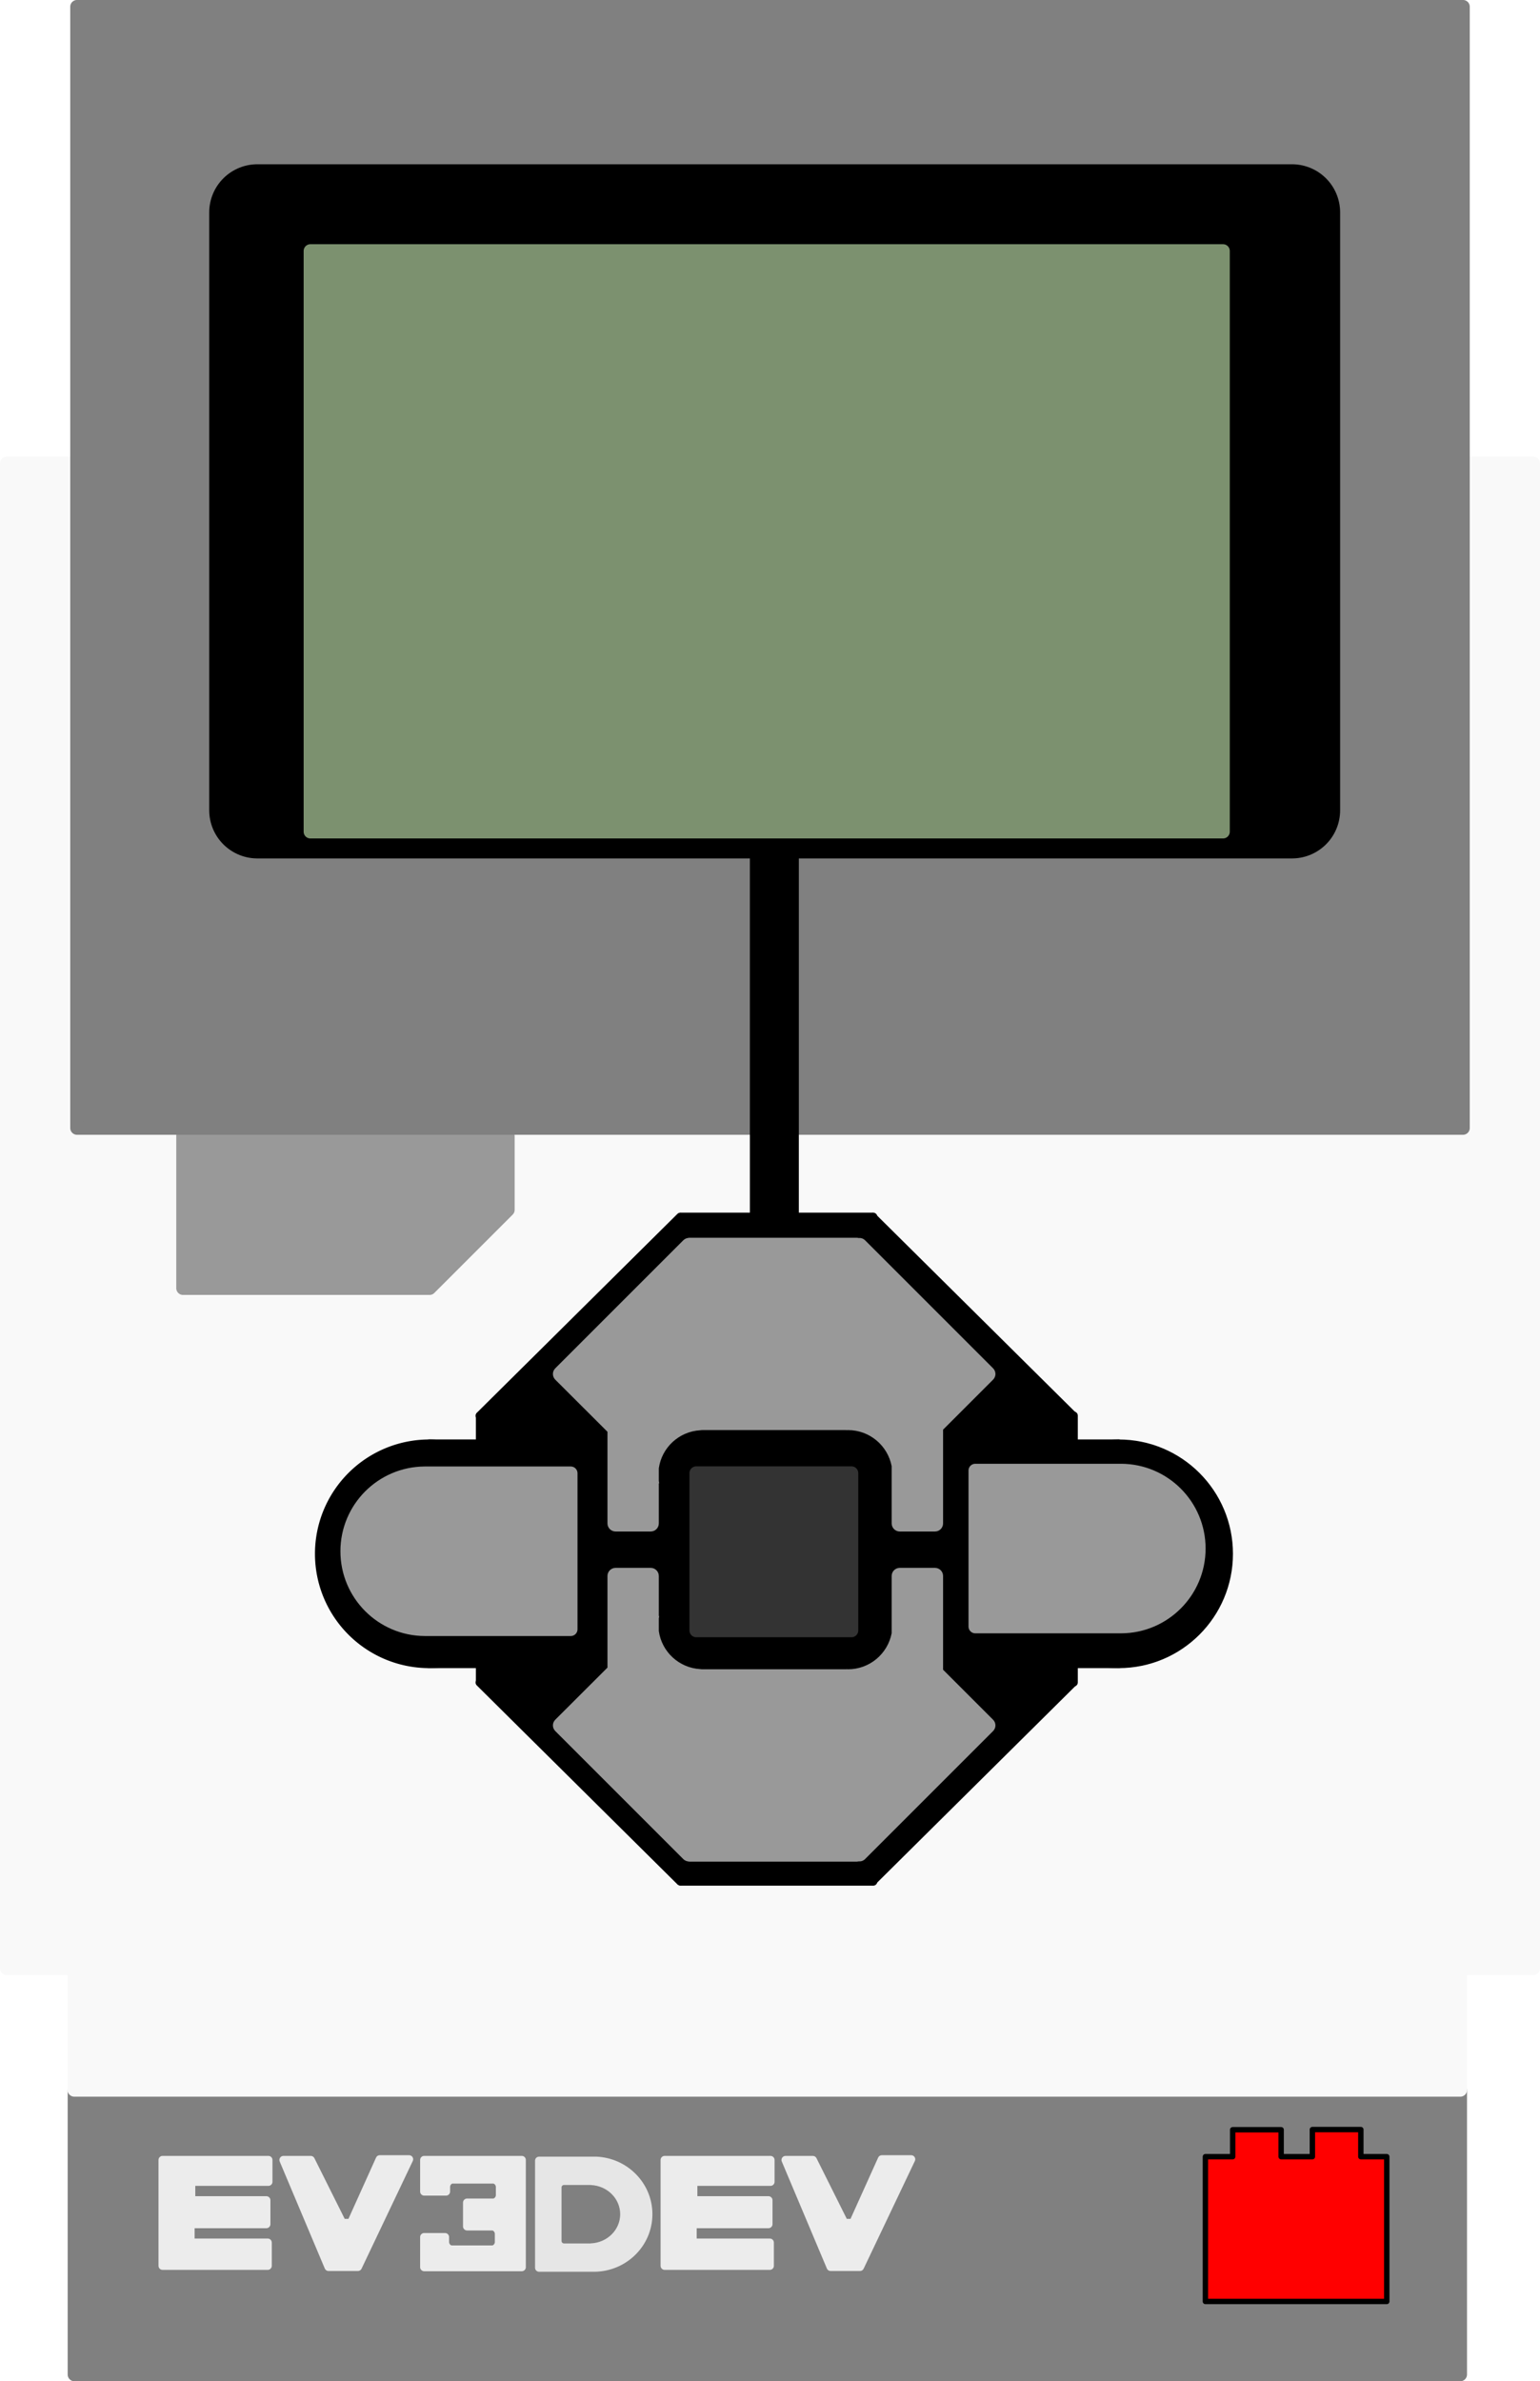 <?xml version="1.0" encoding="UTF-8" standalone="no"?>
<!-- Created with Inkscape (http://www.inkscape.org/) -->

<svg
   xmlns:dc="http://purl.org/dc/elements/1.1/"
   xmlns:cc="http://creativecommons.org/ns#"
   xmlns:rdf="http://www.w3.org/1999/02/22-rdf-syntax-ns#"
   xmlns:svg="http://www.w3.org/2000/svg"
   xmlns="http://www.w3.org/2000/svg"
   xmlns:sodipodi="http://sodipodi.sourceforge.net/DTD/sodipodi-0.dtd"
   xmlns:inkscape="http://www.inkscape.org/namespaces/inkscape"
   width="570"
   height="881.316"
   id="svg2"
   version="1.1"
   inkscape:version="0.48.4 r9939"
   sodipodi:docname="ev3.svg">
  <defs
     id="defs4" />
  <sodipodi:namedview
     id="base"
     pagecolor="#ffffff"
     bordercolor="#666666"
     borderopacity="1.0"
     inkscape:pageopacity="0.0"
     inkscape:pageshadow="2"
     inkscape:zoom="0.50521523"
     inkscape:cx="425.99161"
     inkscape:cy="438.03484"
     inkscape:document-units="px"
     inkscape:current-layer="layer1"
     showgrid="false"
     inkscape:window-width="1366"
     inkscape:window-height="713"
     inkscape:window-x="0"
     inkscape:window-y="0"
     inkscape:window-maximized="1"
     fit-margin-top="0"
     fit-margin-left="0"
     fit-margin-right="0"
     fit-margin-bottom="0">
    <inkscape:grid
       type="xygrid"
       id="grid4004"
       empspacing="5"
       visible="true"
       enabled="true"
       snapvisiblegridlinesonly="true"
       originx="-90.5px"
       originy="-106.175px" />
  </sodipodi:namedview>
  <g
     inkscape:label="Layer 1"
     inkscape:groupmode="layer"
     id="layer1"
     transform="translate(-90.5,-64.872)">
    <g
       id="g4956">
      <rect
         y="838.57"
         x="118.047"
         height="105.12"
         width="512.936"
         id="rect3774"
         style="fill:#808080;stroke:#808080;stroke-width:5;stroke-linejoin:round;stroke-miterlimit:4;stroke-dasharray:none" />
      <path
         sodipodi:nodetypes="ccccccccccccc"
         inkscape:connector-curvature="0"
         id="path3976"
         d="m 576.25,853.041 0,10.027 -11.562,0 0,-9.965 -17.938,0 0,9.965 -10.094,0 0,53.588 67.125,0 0,-53.588 -9.594,0 0,-10.027 z"
         style="fill:#ff0000;stroke:#000000;stroke-width:2;stroke-linejoin:round;stroke-miterlimit:4;stroke-dasharray:none" />
      <g
         id="g4946">
        <path
           style="fill:#ececec;stroke:#ececec;stroke-width:3;stroke-linejoin:round;stroke-miterlimit:4;stroke-dasharray:none"
           d="m 247.5,864.281 0,11.698 8.094,0 0,-1.715 c -0.006,-1.35 1.026,-2.609 2.25,-2.744 0.083,-0.004 0.167,-0.004 0.25,0 l 14.938,0 c 1.309,1.4e-4 2.5,1.308 2.5,2.744 l 0,3.053 c -1.3e-4,1.437 -1.191,2.744 -2.5,2.744 l -9.656,0 0,8.817 9.281,0 c 1.309,1.4e-4 2.5,1.308 2.5,2.744 l 0,3.053 c -1.3e-4,1.437 -1.191,2.744 -2.5,2.744 l -14.938,0 c -1.309,-1.4e-4 -2.5,-1.308 -2.5,-2.744 l 0,-1.853 -7.719,0 0,11.149 36.125,0 0,-39.692 -36.125,0 z"
           id="rect3919"
           inkscape:connector-curvature="0" />
        <path
           style="fill:#ececec;stroke:#ececec;stroke-width:3;stroke-linecap:butt;stroke-linejoin:round;stroke-miterlimit:4;stroke-opacity:1;stroke-dasharray:none"
           d="m 189.85,864.282 0,8.089 -28.566,0 0,6.825 27.808,0 0,8.848 -28.06,0 0,6.825 28.566,0 0,8.595 -38.931,0 0,-39.184 z"
           id="path3915"
           inkscape:connector-curvature="0"
           sodipodi:nodetypes="ccccccccccccc" />
        <path
           style="fill:#ececec;stroke:#ececec;stroke-width:3;stroke-linecap:butt;stroke-linejoin:round;stroke-miterlimit:4;stroke-opacity:1;stroke-dasharray:none"
           d="m 195.412,864.287 16.685,39.592 10.87,0 18.96,-39.85 -10.87,0 -10.617,23.548 -3.286,0 -11.629,-23.289 z"
           id="path3917"
           inkscape:connector-curvature="0"
           sodipodi:nodetypes="ccccccccc" />
        <path
           sodipodi:nodetypes="ccccccccccccc"
           inkscape:connector-curvature="0"
           id="path4516"
           d="m 375.687,864.282 0,8.089 -28.566,0 0,6.825 27.808,0 0,8.848 -28.06,0 0,6.825 28.566,0 0,8.595 -38.931,0 0,-39.184 z"
           style="fill:#ececec;stroke:#ececec;stroke-width:3;stroke-linecap:butt;stroke-linejoin:round;stroke-miterlimit:4;stroke-opacity:1;stroke-dasharray:none" />
        <path
           sodipodi:nodetypes="ccccccccc"
           inkscape:connector-curvature="0"
           id="path4518"
           d="m 381.249,864.287 16.685,39.592 10.87,0 18.96,-39.85 -10.87,0 -10.617,23.548 -3.286,0 -11.629,-23.289 z"
           style="fill:#ececec;stroke:#ececec;stroke-width:3;stroke-linecap:butt;stroke-linejoin:round;stroke-miterlimit:4;stroke-opacity:1;stroke-dasharray:none" />
        <g
           id="g4552"
           transform="matrix(1,0,0,0.981,0.321,17.185)">
          <path
             id="rect4520"
             d="m 289.719,862.25 c -0.831,0 -1.5,0.669 -1.5,1.5 l 0,40.438 c 0,0.831 0.669,1.5 1.5,1.5 l 20.625,0 c 11.813,-0.216 21.312,-9.854 21.312,-21.719 0,-11.684 -9.219,-21.225 -20.781,-21.719 l -21.156,0 z"
             style="fill:#e6e6e6;stroke:#e6e6e6;stroke-width:0;stroke-linejoin:round;stroke-miterlimit:4;stroke-dasharray:none"
             inkscape:connector-curvature="0" />
          <path
             inkscape:connector-curvature="0"
             id="path4542"
             d="m 298.933,872.939 c -0.505,0 -0.912,0.407 -0.912,0.912 l 0,20.237 c 0,0.505 0.407,0.912 0.912,0.912 l 9.442,0 0.382,0 c 0.063,0 0.117,-0.017 0.176,-0.029 5.997,-0.281 10.795,-5.091 10.795,-11.001 0,-5.91 -4.797,-10.72 -10.795,-11.001 -0.058,-0.012 -0.115,-0.029 -0.176,-0.029 l -9.824,0 z"
             style="fill:#808080;stroke:#cccccc;stroke-width:0;stroke-linejoin:round;stroke-miterlimit:4;stroke-dasharray:none" />
        </g>
      </g>
    </g>
    <g
       id="g5310">
      <g
         id="g4126">
        <rect
           style="fill:#f9f9f9;stroke:#f9f9f9;stroke-width:5;stroke-linejoin:round;stroke-miterlimit:4;stroke-dasharray:none"
           id="rect3770"
           width="565"
           height="557"
           x="93"
           y="236.362" />
        <rect
           style="fill:#f9f9f9;stroke:#f9f9f9;stroke-width:5;stroke-linejoin:round;stroke-miterlimit:4;stroke-dasharray:none"
           id="rect3772"
           width="513"
           height="56"
           x="118"
           y="782.362" />
      </g>
      <g
         id="g5282">
        <g
           id="g4969">
          <g
             id="g4934">
            <g
               id="g4922">
              <rect
                 y="588.795"
                 x="268.142"
                 height="98.758"
                 width="219.787"
                 id="rect4186"
                 style="fill:#000000;stroke:#000000;stroke-width:3;stroke-linejoin:round;stroke-miterlimit:4;stroke-dasharray:none" />
              <rect
                 y="515.183"
                 x="342.408"
                 height="246.081"
                 width="71.3"
                 id="rect4198"
                 style="fill:#000000;stroke:#000000;stroke-width:3;stroke-linejoin:round;stroke-miterlimit:4;stroke-dasharray:none" />
            </g>
            <g
               id="g4926">
              <g
                 id="g4236">
                <rect
                   style="fill:#000000;stroke:#000000;stroke-width:3;stroke-linejoin:round;stroke-miterlimit:4;stroke-dasharray:none"
                   id="rect4130"
                   width="104.492"
                   height="78.514"
                   x="-229.432"
                   y="606.956"
                   transform="matrix(0.71,-0.704,0.71,0.704,0,0)" />
                <rect
                   style="fill:#000000;stroke:#000000;stroke-width:3;stroke-linejoin:round;stroke-miterlimit:4;stroke-dasharray:none"
                   id="rect4130-4"
                   width="104.492"
                   height="78.514"
                   x="-761.646"
                   y="74.742"
                   transform="matrix(-0.71,-0.704,-0.71,0.704,0,0)" />
              </g>
              <g
                 id="g4236-5"
                 transform="matrix(1,0,0,-1,2.7343168e-4,1276.416)">
                <rect
                   style="fill:#000000;stroke:#000000;stroke-width:3;stroke-linejoin:round;stroke-miterlimit:4;stroke-dasharray:none"
                   id="rect4130-5"
                   width="104.492"
                   height="78.514"
                   x="-229.432"
                   y="606.956"
                   transform="matrix(0.71,-0.704,0.71,0.704,0,0)" />
                <rect
                   style="fill:#000000;stroke:#000000;stroke-width:3;stroke-linejoin:round;stroke-miterlimit:4;stroke-dasharray:none"
                   id="rect4130-4-1"
                   width="104.492"
                   height="78.514"
                   x="-761.646"
                   y="74.742"
                   transform="matrix(-0.71,-0.704,-0.71,0.704,0,0)" />
              </g>
            </g>
          </g>
          <g
             id="g4350">
            <g
               id="g4322">
              <path
                 transform="translate(3.833,2.48)"
                 d="m 286.37,637.464 a 40.813,40.813 0 1 1 -81.627,0 40.813,40.813 0 1 1 81.627,0 z"
                 sodipodi:ry="40.8134"
                 sodipodi:rx="40.8134"
                 sodipodi:cy="637.46356"
                 sodipodi:cx="245.55685"
                 id="path4288"
                 style="fill:#000000;stroke:#000000;stroke-width:3;stroke-linejoin:round;stroke-miterlimit:4;stroke-dasharray:none"
                 sodipodi:type="arc" />
              <rect
                 y="599.121"
                 x="249.342"
                 height="81.636"
                 width="48.98"
                 id="rect4290"
                 style="fill:#000000;stroke:#000000;stroke-width:3;stroke-linejoin:round;stroke-miterlimit:4;stroke-dasharray:none" />
            </g>
            <g
               transform="matrix(-1,0,0,1,753.93,-2.4841309e-4)"
               id="g4322-7">
              <path
                 transform="translate(3.833,2.48)"
                 d="m 286.37,637.464 c 0,22.541 -18.273,40.813 -40.813,40.813 -22.541,0 -40.813,-18.273 -40.813,-40.813 0,-22.541 18.273,-40.813 40.813,-40.813 22.541,0 40.813,18.273 40.813,40.813 z"
                 sodipodi:ry="40.8134"
                 sodipodi:rx="40.8134"
                 sodipodi:cy="637.46356"
                 sodipodi:cx="245.55685"
                 id="path4288-1"
                 style="fill:#000000;stroke:#000000;stroke-width:3;stroke-linejoin:round;stroke-miterlimit:4;stroke-dasharray:none"
                 sodipodi:type="arc" />
              <rect
                 y="599.121"
                 x="249.342"
                 height="81.636"
                 width="48.98"
                 id="rect4290-1"
                 style="fill:#000000;stroke:#000000;stroke-width:3;stroke-linejoin:round;stroke-miterlimit:4;stroke-dasharray:none" />
            </g>
          </g>
        </g>
        <g
           id="g5262">
          <path
             sodipodi:nodetypes="cccccc"
             inkscape:connector-curvature="0"
             id="path3823"
             d="m 158.24,485.189 0,56.444 91.25,0 29,-29 0,-27.257 z"
             style="fill:#999999;stroke:#999999;stroke-width:5;stroke-linecap:butt;stroke-linejoin:round;stroke-miterlimit:4;stroke-opacity:1;stroke-dasharray:none" />
          <path
             id="path3800"
             d="M 247.75,610.125 C 231.86,610.192 219,623.094 219,639 c 0,15.906 12.86,28.808 28.75,28.875 0.041,1.7e-4 0.084,0 0.125,0 l 53.875,0 0,-57.75 -53.875,0 -0.125,0 z"
             style="fill:#999999;stroke:#999999;stroke-width:5;stroke-linejoin:round;stroke-miterlimit:4;stroke-dasharray:none"
             inkscape:connector-curvature="0" />
          <path
             id="path3800-7"
             d="m 505.478,609.123 c 15.89,0.067 28.75,12.969 28.75,28.875 0,15.906 -12.86,28.808 -28.75,28.875 -0.041,1.7e-4 -0.084,0 -0.125,0 l -53.875,0 0,-57.75 53.875,0 0.125,0 z"
             style="fill:#999999;stroke:#999999;stroke-width:5;stroke-linejoin:round;stroke-miterlimit:4;stroke-dasharray:none"
             inkscape:connector-curvature="0" />
          <rect
             y="610.073"
             x="348.185"
             height="58.243"
             width="57.48"
             id="rect3913"
             style="fill:#333333;stroke:#333333;stroke-width:5;stroke-linejoin:round;stroke-miterlimit:4;stroke-dasharray:none" />
          <path
             inkscape:connector-curvature="0"
             id="rect4659"
             d="m 345.75,522.969 c -0.243,0 -0.462,0.04 -0.688,0.094 -0.601,0.097 -1.191,0.379 -1.656,0.844 l -47.375,47.375 c -1.175,1.175 -1.175,3.044 0,4.219 l 19.312,19.281 0,33.906 c 0,1.662 1.338,3 3,3 l 13,0 c 1.662,0 3,-1.338 3,-3 l 0,-14.906 0.156,0.156 c -0.068,-0.33 -0.108,-0.664 -0.156,-1 l 0,-4.625 c 1.083,-7.689 7.463,-13.65 15.344,-14.094 0.078,-0.016 0.169,-0.021 0.25,-0.031 0.12,-0.015 0.251,-0.031 0.375,-0.031 l 0.312,0 53.031,0 c 0.083,0 0.168,0.025 0.25,0.031 0.157,-0.004 0.311,-0.031 0.469,-0.031 8.022,0 14.693,5.748 16.156,13.344 l 0,21.188 c 0,1.662 1.338,3 3,3 l 13.031,0 c 1.662,0 3,-1.338 3,-3 l 0,-34.688 18.5,-18.5 c 1.175,-1.175 1.175,-3.044 0,-4.219 l -47.375,-47.375 c -0.661,-0.661 -1.546,-0.927 -2.406,-0.844 -0.217,-0.049 -0.424,-0.094 -0.656,-0.094 l -61.875,0 z"
             style="fill:#999999;fill-opacity:1;stroke:#ff0000;stroke-width:0;stroke-linejoin:round;stroke-miterlimit:4;stroke-dasharray:none" />
          <path
             inkscape:connector-curvature="0"
             style="fill:#999999;fill-opacity:1;stroke:#ff0000;stroke-width:0;stroke-linejoin:round;stroke-miterlimit:4;stroke-dasharray:none"
             d="m 345.75,753.87 c -0.243,0 -0.462,-0.04 -0.688,-0.094 -0.601,-0.097 -1.191,-0.379 -1.656,-0.844 l -47.375,-47.375 c -1.175,-1.175 -1.175,-3.044 0,-4.219 l 19.312,-19.281 0,-33.906 c 0,-1.662 1.338,-3 3,-3 l 13,0 c 1.662,0 3,1.338 3,3 l 0,14.906 0.156,-0.156 c -0.068,0.33 -0.108,0.664 -0.156,1 l 0,4.625 c 1.083,7.689 7.463,13.65 15.344,14.094 0.078,0.016 0.169,0.021 0.25,0.031 0.12,0.015 0.251,0.031 0.375,0.031 l 0.312,0 53.031,0 c 0.083,0 0.168,-0.025 0.25,-0.031 0.157,0.004 0.311,0.031 0.469,0.031 8.022,0 14.693,-5.748 16.156,-13.344 l 0,-21.188 c 0,-1.662 1.338,-3 3,-3 l 13.031,0 c 1.662,0 3,1.338 3,3 l 0,34.688 18.5,18.5 c 1.175,1.175 1.175,3.044 0,4.219 l -47.375,47.375 c -0.661,0.661 -1.546,0.927 -2.406,0.844 -0.217,0.049 -0.424,0.094 -0.656,0.094 l -61.875,0 z"
             id="path4761" />
        </g>
      </g>
    </g>
    <g
       id="g4101">
      <rect
         y="67.362"
         x="119"
         height="415"
         width="513"
         id="rect3768"
         style="fill:#808080;stroke:#808080;stroke-width:5;stroke-linejoin:round;stroke-miterlimit:4;stroke-dasharray:none" />
      <rect
         y="143.483"
         x="185.753"
         height="221.28"
         width="382.954"
         id="rect2998"
         style="fill:#000000;fill-rule:evenodd;stroke:#000000;stroke-width:35.63;stroke-linecap:butt;stroke-linejoin:round;stroke-miterlimit:4;stroke-opacity:1;stroke-dasharray:none" />
      <rect
         y="157.752"
         x="205.389"
         height="214.935"
         width="337.793"
         id="rect2996"
         style="fill:#7c916f;fill-rule:evenodd;stroke:#7c916f;stroke-width:5;stroke-linecap:butt;stroke-linejoin:round;stroke-miterlimit:4;stroke-opacity:1;stroke-dasharray:none" />
    </g>
    <rect
       style="fill:#000000;stroke:#000000;stroke-width:3;stroke-linejoin:round;stroke-miterlimit:4;stroke-dasharray:none"
       id="rect4378"
       width="15.121"
       height="137.517"
       x="369.552"
       y="378.958" />
  </g>
</svg>

